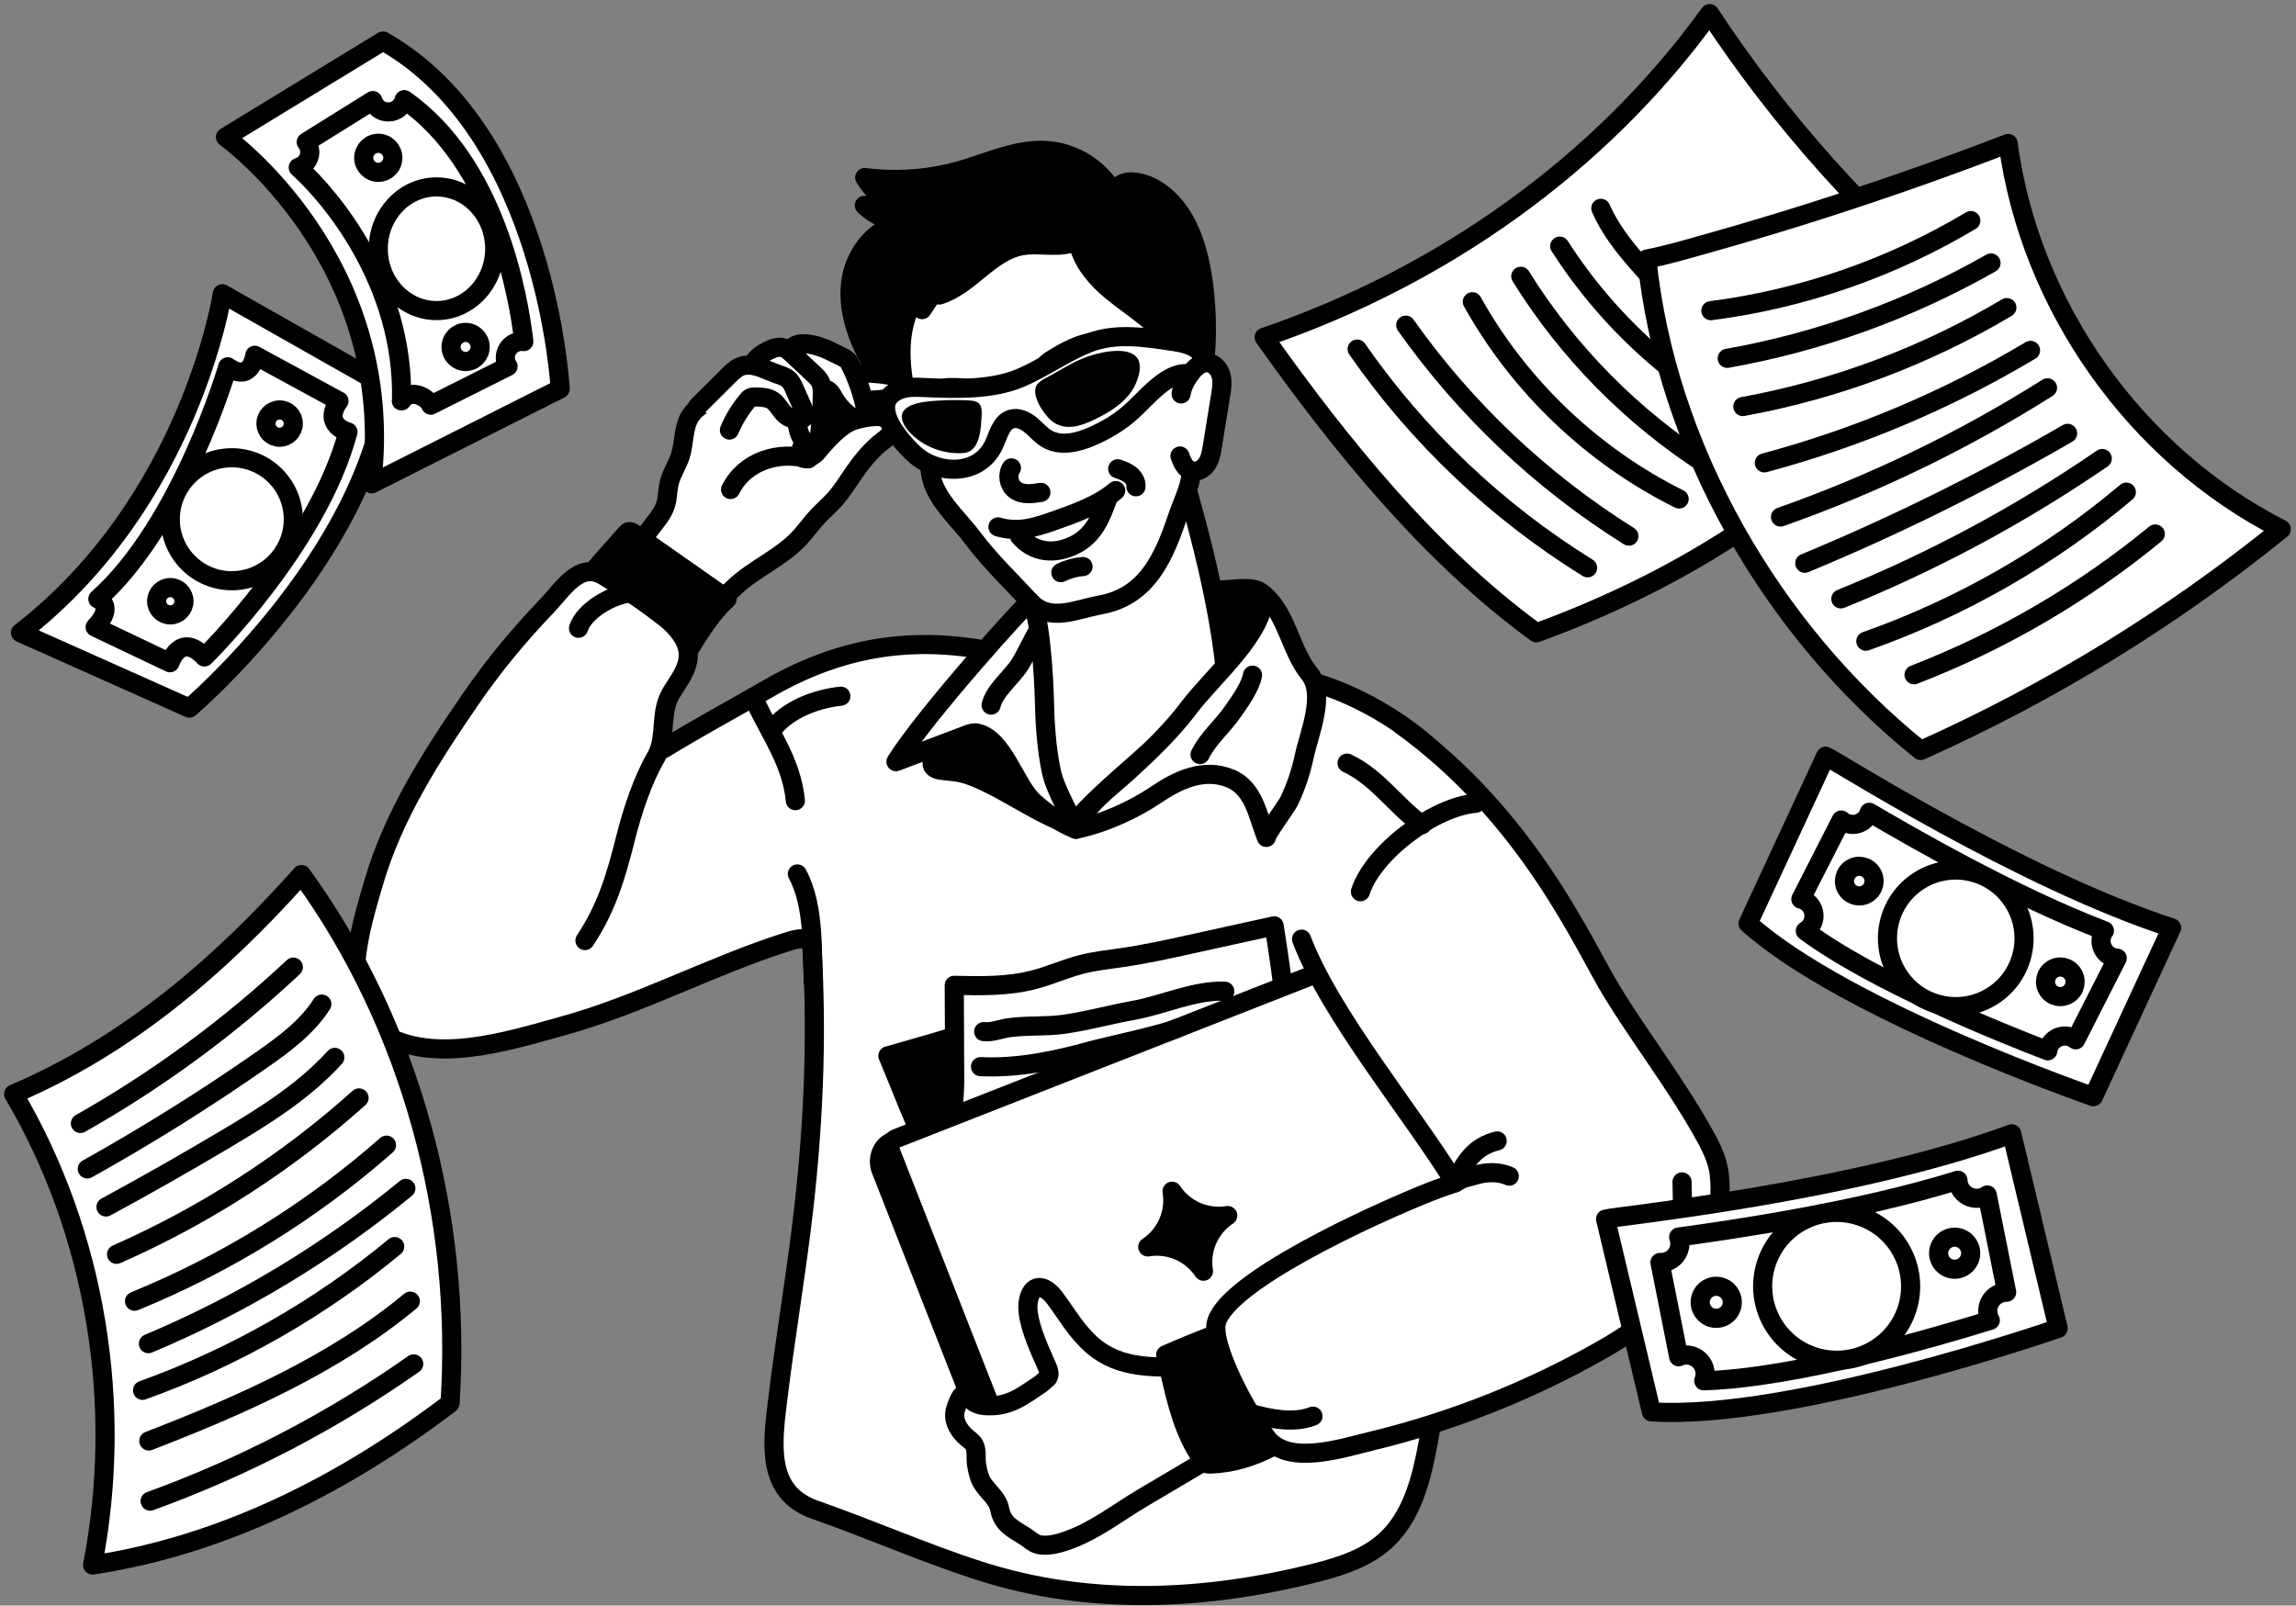 <svg width="336" height="235" viewBox="0 0 336 235" fill="none" xmlns="http://www.w3.org/2000/svg">
<rect x="0" y="0" width="336" height="235" fill="#808080" stroke="none"/>
<path d="M185.724 88.404C185.333 87.325 184.659 86.477 183.465 86.252C182.033 85.983 180.364 86.291 178.92 86.336C177.636 86.381 176.345 86.143 175.074 86.246C175.183 87.241 175.71 88.249 175.96 89.225C176.461 91.171 176.904 93.13 177.193 95.121C177.372 96.347 177.77 97.895 177.745 99.147C178.355 99.198 178.926 98.621 179.375 98.261C181.327 96.707 182.797 94.395 183.978 92.237C184.389 91.486 185.654 89.54 185.712 88.404H185.724Z" fill="black" stroke="black" stroke-width="2.8" stroke-linecap="round" stroke-linejoin="round"/>
<path d="M172.624 67.764C172.495 67.328 172.194 66.788 171.757 66.904C171.475 66.981 171.34 67.289 171.25 67.565C170.589 69.582 170.557 72.125 169.716 74.019C169.035 75.554 167.398 76.992 166.281 78.232C164.233 80.511 162.166 82.804 159.72 84.647C158.269 85.745 156.607 86.67 154.835 87.119C152.543 87.697 149.783 86.169 150.566 89.611C151.169 92.263 152.485 96.482 152.325 99.873C152.241 99.853 152.151 99.821 152.068 99.802C151.041 99.552 149.982 99.288 148.903 99.012C148.8 99.565 148.698 100.123 148.601 100.682C148.909 101.016 149.243 102.519 149.564 104.336C147.202 105.363 144.409 105.986 143.254 108.24C142.04 110.603 143.337 113.423 144.621 115.754C147.266 120.564 149.904 125.367 152.549 130.177C152.935 130.883 153.403 131.654 154.186 131.853C154.822 132.013 155.477 131.75 156.08 131.48C161.088 129.284 166.095 127.082 171.096 124.885C173.818 123.691 176.713 122.342 178.209 119.78C179.165 118.149 179.429 116.21 179.57 114.322C179.698 112.665 179.743 111.008 179.794 109.351C180.218 95.346 176.527 81.179 172.624 67.758V67.764Z" fill="white" stroke="black" stroke-width="2.8" stroke-linecap="round" stroke-linejoin="round"/>
<path d="M174.19 68.169C174.19 68.169 174.138 68.131 174.119 68.111C174.915 69.743 173.028 73.551 172.476 75.201C170.447 81.25 168.046 87.261 161.062 88.532C157.428 89.194 153.595 91.172 150.739 88.064C147.953 85.033 144.852 82.091 142.4 78.81C140.583 76.376 138.034 74.129 136.776 71.303C135.633 68.728 136.256 66.172 135.081 63.552C133.746 60.566 131.679 57.914 130.388 54.844C129.676 53.136 129.002 51.383 128.758 49.546C128.154 44.929 131.782 38.238 134.773 34.828C139.119 29.877 145.789 27.134 152.369 27.359C158.949 27.584 165.337 30.705 169.747 35.598C175.018 41.449 175.474 49.309 174.325 56.617C174.787 55.891 175.718 55.615 176.456 56.186C177.156 56.726 177.387 57.67 177.515 58.543C177.862 60.893 177.791 63.308 177.303 65.633C177.13 66.448 176.886 67.302 176.283 67.88C175.692 68.452 174.864 68.715 174.183 68.182L174.19 68.169Z" fill="white" stroke="black" stroke-width="2.8" stroke-linecap="round" stroke-linejoin="round"/>
<path d="M162.68 27.751C160.677 24.508 157.069 22.318 153.275 22.035C148.916 21.708 144.769 23.731 140.564 24.932C136.026 26.229 131.224 26.588 126.544 25.978C127.68 27.886 129.439 29.42 131.487 30.274C129.837 30.03 128.155 29.96 126.493 30.062C128.11 31.642 130.351 32.573 132.61 32.593C128.495 32.914 125.26 36.741 124.573 40.812C123.886 44.884 125.266 49.051 127.263 52.66C129.259 56.27 131.866 59.519 133.939 63.089C132.424 57.669 130.909 51.883 132.578 46.508C133.406 43.856 134.96 41.5 136.096 38.963C136.096 41.127 135.698 43.291 134.934 45.321C136.058 43.638 137.181 41.949 138.305 40.267L137.457 43.182C141.977 41.776 144.872 36.792 149.539 35.971C152.319 35.482 155.439 36.555 157.865 35.11C159.766 33.973 160.562 31.642 160.966 29.465C161.197 30.018 162.34 29.895 162.687 29.407C163.033 28.919 163.001 28.264 162.687 27.757L162.68 27.751Z" fill="black" stroke="black" stroke-width="2.8" stroke-linecap="round" stroke-linejoin="round"/>
<path d="M162.681 42.591C163.496 43.279 164.357 43.927 165.204 44.55C168.606 47.042 172.054 49.874 174.069 53.643C174.204 52.577 174.268 51.498 174.358 50.432L175.976 55.576C176.689 50.952 176.734 46.188 176.117 41.545C175.681 38.257 174.891 34.975 173.312 32.208C171.733 29.44 169.28 27.224 166.462 26.71C165.666 26.569 164.825 26.563 164.1 26.974C163.374 27.385 162.809 28.277 162.899 29.209C162.103 28.913 161.243 28.611 160.441 28.887C159.734 29.125 159.612 29.658 159.317 30.236C159.035 30.782 158.874 31.122 158.521 31.674C157.693 32.972 157.475 34.416 157.873 35.926C158.592 38.636 160.492 40.768 162.675 42.611L162.681 42.591Z" fill="black" stroke="black" stroke-width="2.8" stroke-linecap="round" stroke-linejoin="round"/>
<path d="M117.048 78.681C117.928 77.737 118.666 76.671 119.539 75.721C120.386 74.796 121.349 73.987 122.184 73.056C123.282 71.823 124.136 70.397 125.079 69.042C126.094 67.585 127.23 66.21 128.565 65.035C129.278 64.412 130.876 63.52 130.703 62.402C130.542 61.4 129.226 60.951 128.36 60.957C127.005 60.977 124.867 61.349 123.725 62.113C122.017 63.256 120.804 64.688 119.488 66.23C118.769 67.077 116.721 67.854 117.215 65.851C117.369 65.215 117.819 64.701 118.255 64.213C119.346 62.987 120.444 61.76 121.536 60.533C122.023 59.988 122.518 59.435 123.166 59.095C124.103 58.6 125.214 58.626 126.273 58.6C127.371 58.568 133.418 58.652 132.378 56.128C131.852 54.863 128.661 54.715 127.512 54.626C126.26 54.523 125.246 54.741 124.148 55.338C123.339 55.775 115.424 60.193 115.906 60.816C115.591 60.405 116.021 59.859 116.143 59.358C116.291 58.748 115.931 58.093 115.411 57.734C114.891 57.374 114.249 57.252 113.627 57.169C110.417 56.745 107.091 57.22 104.125 58.536C102.944 59.063 101.776 59.75 101.063 60.829C99.946 62.524 100.184 64.759 99.567 66.698C99.144 68.028 98.316 69.209 97.963 70.564C97.744 71.412 97.719 72.298 97.577 73.159C97.301 74.892 96.21 75.99 95.183 77.371C93.931 79.054 92.596 80.672 91.19 82.232C89.996 83.555 88.667 85.026 88.68 86.811C88.693 88.423 89.797 89.791 90.85 91.017C92.365 92.777 93.88 94.543 95.401 96.302C95.555 96.482 95.741 96.675 95.979 96.681C96.204 96.681 96.39 96.521 96.55 96.367C100.171 92.918 103.792 89.47 107.412 86.021C110.391 83.183 114.294 81.674 117.061 78.675L117.048 78.681Z" fill="white" stroke="black" stroke-width="2.8" stroke-linecap="round" stroke-linejoin="round"/>
<path d="M121.28 51.28C121.935 51.601 122.59 51.922 123.245 52.243C123.502 52.371 123.758 52.493 123.964 52.692C124.208 52.924 124.368 53.232 124.516 53.534C125.479 55.511 126.198 57.599 126.654 59.75C126.705 59.994 126.756 60.251 126.699 60.501C126.577 61.021 125.986 61.33 125.453 61.285C124.92 61.24 124.445 60.938 124.028 60.604C123.226 59.955 122.545 59.159 122.032 58.26C121.781 57.823 121.55 57.335 121.107 57.091C120.606 56.822 119.997 56.944 119.438 56.86C117.846 56.616 115.586 53.81 115.548 52.211C115.477 49.135 119.785 50.548 121.28 51.28Z" fill="white" stroke="black" stroke-width="2.8" stroke-linecap="round" stroke-linejoin="round"/>
<path d="M91.647 78.109C91.749 77.987 91.865 77.859 92.019 77.814C92.257 77.75 92.494 77.897 92.693 78.039C97.264 81.243 101.841 84.454 106.412 87.659C102.4 91.287 99.485 98.029 96.339 102.428C95.242 103.963 93.489 102.859 92.289 104.316C92.038 104.618 91.711 104.946 91.326 104.901C91.062 104.869 90.857 104.67 90.664 104.483C88.495 102.319 86.35 100.059 84.957 97.323C80.663 88.879 86.434 84.114 91.64 78.109H91.647Z" fill="black" stroke="black" stroke-width="2.8" stroke-linecap="round" stroke-linejoin="round"/>
<path d="M112.877 51.113C113.371 50.907 113.917 50.753 114.444 50.862C115.047 50.984 115.528 51.421 115.984 51.845C116.999 52.795 118.019 53.752 119.034 54.703C119.444 55.088 119.875 55.492 120.099 56.013C120.33 56.539 120.343 57.13 120.337 57.702C120.324 59.846 120.17 61.991 119.875 64.117C119.83 64.431 119.772 64.765 119.56 64.996C119.091 65.497 118.225 65.196 117.756 64.695C116.042 62.884 117.024 59.769 115.805 57.592C115.599 57.226 113.564 56.725 113.102 56.488C112.28 56.064 111.202 55.557 110.605 54.837C109.192 53.142 111.407 51.723 112.877 51.113Z" fill="white" stroke="black" stroke-width="2.8" stroke-linecap="round" stroke-linejoin="round"/>
<path d="M102.09 59.48L106.667 54.928C107.161 54.44 107.669 53.939 108.31 53.669C110.044 52.937 111.918 54.112 113.69 54.735C114.268 54.94 114.884 55.094 115.346 55.493C115.777 55.865 116.02 56.404 116.252 56.925C116.727 57.997 117.202 59.069 117.677 60.136C117.812 60.431 117.934 60.803 117.741 61.06C117.625 61.214 117.426 61.285 117.24 61.324C116.425 61.49 115.545 61.259 114.916 60.714C114.223 60.11 113.851 59.179 113.1 58.652C112.368 58.145 111.411 58.119 110.519 58.106C110.275 58.106 110.018 58.106 109.806 58.222C109.646 58.305 109.524 58.447 109.408 58.588C108.31 59.898 107.412 61.368 106.744 62.942" fill="white"/>
<path d="M102.09 59.48L106.667 54.928C107.161 54.44 107.669 53.939 108.31 53.669C110.044 52.937 111.918 54.112 113.69 54.735C114.268 54.94 114.884 55.094 115.346 55.493C115.777 55.865 116.02 56.404 116.252 56.925C116.727 57.997 117.202 59.069 117.677 60.136C117.812 60.431 117.934 60.803 117.741 61.06C117.625 61.214 117.426 61.285 117.24 61.324C116.425 61.49 115.545 61.259 114.916 60.714C114.223 60.11 113.851 59.179 113.1 58.652C112.368 58.145 111.411 58.119 110.519 58.106C110.275 58.106 110.018 58.106 109.806 58.222C109.646 58.305 109.524 58.447 109.408 58.588C108.31 59.898 107.412 61.368 106.744 62.942" stroke="black" stroke-width="2.8" stroke-linecap="round" stroke-linejoin="round"/>
<path d="M153.525 51.248C152.832 51.671 152.106 52.134 151.721 52.846C151.336 53.559 151.426 54.612 152.139 55.004C152.498 55.203 152.941 55.203 153.339 55.113C154.912 54.754 155.926 53.29 157.268 52.5C159.823 50.997 162.776 50.959 165.453 49.944C165.633 49.873 165.832 49.783 165.883 49.597C165.986 49.27 165.562 49.032 165.228 48.955C160.58 47.838 157.403 48.859 153.525 51.248Z" fill="black"/>
<path d="M187.024 100.11C185.631 99.16 184.084 98.472 182.544 97.798C181.85 97.496 181.086 97.182 180.361 97.4C178.955 97.811 178.788 99.673 178.339 101.067C178.185 101.548 177.96 102.004 177.703 102.435C178.563 102.293 179.417 102.139 180.245 101.959C182.428 101.491 184.733 100.579 187.031 100.116L187.024 100.11Z" fill="white" stroke="black" stroke-width="2.8" stroke-linecap="round" stroke-linejoin="round"/>
<path d="M85.605 137.665C88.815 132.842 90.163 128.18 91.576 122.561C92.5 118.862 94.06 114.11 95.986 110.829C97.482 108.279 96.66 105.139 97.764 102.358C98.83 99.674 102.887 96.681 99.209 92.257C98.669 91.608 98.079 91.011 97.418 90.491C94.522 88.231 91.486 86.15 88.334 84.262C84.764 82.13 82.331 86.298 80.033 88.693C75.937 92.957 72.246 97.414 68.901 102.281C63.111 110.7 57.526 119.369 54.643 129.317C52.923 135.237 49.11 147.092 55.831 151.227C63.451 155.915 74.448 152.345 82.325 150.174C93.649 147.06 103.94 141.441 115.072 137.89C116.266 137.511 117.575 137.132 118.744 137.601C119.707 151.671 119 166.139 117.229 180.138C116.176 188.454 114.802 196.725 113.788 205.041C113.017 211.38 112.08 218.482 119.302 220.999C127.288 223.78 135.274 227.325 143.401 229.932C159.508 235.101 176.354 234.273 192.563 230.195C196.28 229.258 200.074 228.025 202.886 225.385C206.706 221.808 208.054 216.318 209.004 211.129C212.008 194.683 212.824 177.948 213.915 161.284C214.461 152.948 215.07 144.613 216.066 136.316C216.695 131.076 218.986 120.782 216.04 116.049C215.488 115.163 210.525 110.578 209.768 109.872C203.9 104.349 194.592 99.424 186.266 98.647C187.415 98.409 185.129 98.544 186.266 98.647C183.974 99.115 181.688 100.034 179.518 100.515C178.697 100.695 177.849 100.849 176.989 100.997C176.469 101.883 175.776 102.679 175.076 103.437C169.388 109.583 162.423 114.418 156.883 120.699C154.321 117.578 151.715 113.5 150.874 109.467C150.636 108.33 149.584 98.826 148.755 97.902C148.858 97.337 148.954 96.771 149.057 96.213C135.788 92.796 124.342 93.882 112.273 100.868C105.988 104.503 103.298 105.845 97.084 109.615M149.237 99.302C149.237 99.302 149.186 99.282 149.166 99.289C149.192 99.289 149.218 99.289 149.237 99.302Z" fill="white"/>
<path d="M85.605 137.665C88.815 132.842 90.163 128.18 91.576 122.561C92.5 118.862 94.06 114.11 95.986 110.829C97.482 108.279 96.66 105.139 97.764 102.358C98.83 99.674 102.887 96.681 99.209 92.257C98.669 91.608 98.079 91.011 97.418 90.491C94.522 88.231 91.486 86.15 88.334 84.262C84.764 82.13 82.331 86.298 80.033 88.693C75.937 92.957 72.246 97.414 68.901 102.281C63.111 110.7 57.526 119.369 54.643 129.317C52.923 135.237 49.11 147.092 55.831 151.227C63.451 155.915 74.448 152.345 82.325 150.174C93.649 147.06 103.94 141.441 115.072 137.89C116.266 137.511 117.575 137.132 118.744 137.601C119.707 151.671 119 166.139 117.229 180.138C116.176 188.454 114.802 196.725 113.788 205.041C113.017 211.38 112.08 218.482 119.302 220.999C127.288 223.78 135.274 227.325 143.401 229.932C159.508 235.101 176.354 234.273 192.563 230.195C196.28 229.258 200.074 228.025 202.886 225.385C206.706 221.808 208.054 216.318 209.004 211.129C212.008 194.683 212.824 177.948 213.915 161.284C214.461 152.948 215.07 144.613 216.066 136.316C216.695 131.076 218.986 120.782 216.04 116.049C215.488 115.163 210.525 110.578 209.768 109.872C203.9 104.349 194.592 99.424 186.266 98.647M186.266 98.647C185.129 98.544 187.415 98.409 186.266 98.647ZM186.266 98.647C183.974 99.115 181.688 100.034 179.518 100.515C178.697 100.695 177.849 100.849 176.989 100.997C176.469 101.883 175.776 102.679 175.076 103.437C169.388 109.583 162.423 114.418 156.883 120.699C154.321 117.578 151.715 113.5 150.874 109.467C150.636 108.33 149.584 98.826 148.755 97.902C148.858 97.337 148.954 96.771 149.057 96.213C135.788 92.796 124.342 93.882 112.273 100.868C105.988 104.503 103.298 105.845 97.084 109.615M149.237 99.302C149.237 99.302 149.186 99.282 149.166 99.289C149.192 99.289 149.218 99.289 149.237 99.302Z" stroke="black" stroke-width="2.8" stroke-linecap="round" stroke-linejoin="round"/>
<path d="M138.345 55.377C137.305 55.563 136.278 55.794 135.263 56.096C134.339 56.372 133.376 56.764 132.83 57.567C132.708 57.747 132.612 57.971 132.695 58.17C132.824 58.466 133.235 58.466 133.549 58.421C135.122 58.203 136.708 58.023 138.287 57.888C139.436 57.791 141.612 58.087 142.601 57.451C145.811 55.383 139.449 55.178 138.338 55.377H138.345Z" fill="black"/>
<path d="M129.696 60.508C129.387 59.172 129.734 57.939 131.345 57.168C132.572 56.584 133.99 56.667 135.345 56.725C139.73 56.924 145.116 57.085 149.25 55.345C152.755 53.868 155.849 51.543 159.406 50.175C163.315 48.672 167.559 49.366 171.616 49.97C172.893 50.162 174.229 50.406 175.25 51.203C176.001 51.793 177.567 54.767 176.142 55.364C175.75 55.531 174.004 54.638 173.336 54.677C172.11 54.754 170.948 55.422 169.985 56.141C168.22 57.457 166.821 59.191 165.145 60.617C163.598 61.933 161.832 62.967 159.977 63.796C157.827 64.759 155.227 65.42 153.198 64.219C152.306 63.693 151.638 62.858 150.836 62.203C150.033 61.548 148.967 61.041 147.979 61.349C146.445 61.831 146.098 63.776 145.385 65.221C143.119 69.806 137.014 69.447 133.759 66.428C132.495 65.26 130.19 62.736 129.683 60.514L129.696 60.508Z" fill="white" stroke="black" stroke-width="2.8" stroke-linecap="round" stroke-linejoin="round"/>
<path d="M142.764 101.774C140.813 104.336 138.104 107.541 136.749 110.462C135.561 113.018 137.577 112.652 140.01 113.005C144.806 113.699 152.31 119.742 156.862 120.718C153.215 116.903 150.68 110.649 149.659 108.292C149.081 106.95 145.409 98.312 142.764 101.78V101.774Z" fill="black" stroke="black" stroke-width="2.8" stroke-linecap="round" stroke-linejoin="round"/>
<path d="M148.011 68.483C147.357 69.466 147.594 70.943 148.525 71.669C149.559 72.478 151.029 72.291 152.325 72.067" stroke="black" stroke-width="2.8" stroke-linecap="round" stroke-linejoin="round"/>
<path d="M146.047 77.121C149.032 77.981 151.452 77.211 154.296 76.209C157.313 75.149 160.825 73.91 163.277 71.804" stroke="black" stroke-width="2.8" stroke-linecap="round" stroke-linejoin="round"/>
<path d="M153.801 54.921C153.525 55.075 153.281 55.204 153.088 55.306C152.632 55.544 152.177 55.801 151.843 56.186C150.565 57.676 153.011 61.137 154.347 61.927C156.452 63.179 158.866 62.075 160.824 61.08C163.026 59.969 165.279 58.389 166.261 56.032C168.438 50.792 163.681 50.875 160.034 51.916C157.55 52.622 156.022 53.701 153.801 54.921Z" fill="black"/>
<path d="M142.709 58.748C143.512 58.998 143.723 59.583 143.653 60.835C143.556 62.575 143.467 66.12 141.021 66.306C138.247 66.518 135.403 65.504 133.433 63.596C132.868 63.051 132.361 62.421 132.097 61.689C131.359 59.634 133.876 58.998 135.436 58.806C137.471 58.549 139.531 58.511 141.579 58.594C142.041 58.613 142.414 58.658 142.703 58.755L142.709 58.748Z" fill="black"/>
<path d="M149.203 78.482C151.373 81.025 154.48 81.179 157.356 79.709C160.052 78.328 161.118 75.753 162.081 73.043" stroke="black" stroke-width="2.8" stroke-linecap="round" stroke-linejoin="round"/>
<path d="M150.74 88.057C150.496 87.858 135.409 104.574 131.121 111.483C134.562 110.18 138.003 108.876 141.444 107.573C141.932 107.386 142.445 107.2 142.959 107.296C146.811 108.016 148.576 114.99 151.304 117.411C153.108 119.01 155.163 120.493 157.448 121.379C156.87 119.665 154.45 115.709 153.866 112.96C153.096 109.339 152.903 105.614 152.82 101.921C152.775 100.046 152.28 89.316 150.746 88.057H150.74Z" fill="white" stroke="black" stroke-width="2.8" stroke-linecap="round" stroke-linejoin="round"/>
<path d="M185.317 122.567C184.059 119.337 183.494 115.381 180.078 113.962C176.201 112.35 172.452 114.116 169.216 116.3C165.846 118.579 161.468 120.551 157.449 121.373C158.919 117.744 162.347 115.439 165.127 112.89C168.266 110.013 171.431 106.988 173.993 103.578C177.453 98.987 184.906 92.86 185.034 87.113C188.264 89.855 188.912 95.294 191.589 98.563C194.093 101.62 191.589 107.271 190.844 110.796C190.363 113.05 189.618 115.24 188.617 117.314C188.296 117.982 185.189 122.233 185.317 122.561V122.567Z" fill="white" stroke="black" stroke-width="2.8" stroke-linecap="round" stroke-linejoin="round"/>
<path d="M129.934 154.547C147.376 149.628 164.619 144.028 181.631 137.773C184.372 144.651 186.889 151.625 189.168 158.676C189.437 159.505 189.681 160.487 189.168 161.193C188.879 161.592 188.41 161.81 187.954 162.009C184.006 163.724 179.923 165.104 175.969 166.806C167.79 170.332 160.023 175.283 151.215 176.593C148.602 176.984 145.944 177.042 143.306 177.094C142.272 177.113 141.207 177.132 140.25 176.747C137.072 175.482 136.976 171.012 135.718 168.309C133.625 163.801 131.853 159.119 129.934 154.534V154.547Z" fill="black" stroke="black" stroke-width="2.8" stroke-linecap="round" stroke-linejoin="round"/>
<path d="M130.537 167.101L195.395 143.9C196.146 143.604 196.993 143.977 197.289 144.728L214.615 188.903C214.911 189.654 214.538 190.502 213.787 190.798L148.255 216.516C147.504 216.812 146.657 216.439 146.362 215.688L129.035 171.513C128.252 169.882 128.874 167.769 130.531 167.095L130.537 167.101Z" fill="black" stroke="black" stroke-width="2.8" stroke-linecap="round" stroke-linejoin="round"/>
<path d="M139.648 144.221C143.596 144.311 147.589 144.395 151.434 143.367C153.726 142.757 155.934 141.762 158.233 141.164C160.203 140.657 162.226 140.452 164.229 140.156C167.637 139.662 171.014 138.917 174.384 138.172C178.41 137.286 182.435 136.4 186.46 135.513C187.789 143.842 188.79 152.242 189.464 160.68C180.265 162.767 171.38 166.749 162.059 167.827C158.412 168.251 154.747 168.225 151.094 168.45C149.219 168.566 147.345 168.733 145.49 169.06C144.373 169.259 141.753 170.557 140.713 169.908C138.614 168.598 139.725 160.776 139.712 158.458L139.648 144.215V144.221Z" fill="white" stroke="black" stroke-width="2.8" stroke-linecap="round" stroke-linejoin="round"/>
<path d="M131.154 166.639L196.685 140.92C197.436 140.625 198.284 140.997 198.579 141.749L218.788 184.826C219.084 185.577 215.835 187.529 215.084 187.824L149.552 213.543C148.801 213.839 147.954 213.466 147.658 212.715L130.332 168.54C130.036 167.789 130.409 166.941 131.16 166.646L131.154 166.639Z" fill="white" stroke="black" stroke-width="2.8" stroke-linecap="round" stroke-linejoin="round"/>
<path d="M179.601 210.031C179.164 207.237 178.343 204.508 177.168 201.946C176.937 201.445 176.686 200.938 176.25 200.597C175.634 200.116 174.793 200.084 174.009 200.084C169.015 200.084 163.956 200.462 159.886 196.943C157.498 194.876 156.169 192.403 154.385 190.021C152.728 187.805 150.892 187.882 150.475 190.535C150.148 192.609 151.335 195.698 152.375 198.099C152.677 198.799 152.966 199.441 153.203 199.981C153.39 200.405 153.582 200.861 153.486 201.31C153.46 201.439 153.402 201.554 153.338 201.663C153.004 201.952 152.683 202.241 152.362 202.53C149.634 204.309 147.862 205.902 144.37 205.754C143.734 205.728 143.137 205.606 142.585 205.272C142.168 205.015 141.545 203.994 141.045 204.065C140.544 204.136 139.979 205.812 139.85 206.242C139.401 207.738 140.094 209.016 141.109 210.082C141.59 210.583 142.258 210.904 142.579 211.514C142.977 212.278 142.791 213.319 142.887 214.147C142.964 214.821 143.131 215.534 143.343 216.183C143.966 218.084 145.943 218.963 146.315 220.967C146.7 223.041 148.254 223.793 149.884 224.801C150.783 225.359 151.29 226.04 152.388 226.143C153.73 226.278 155.104 225.873 156.355 225.424C160.304 224.004 163.571 221.391 167.14 219.278C170.864 217.075 174.581 214.873 178.304 212.67C178.779 212.388 179.286 212.073 179.524 211.572C179.749 211.097 179.684 210.538 179.601 210.018V210.031Z" fill="white" stroke="black" stroke-width="2.8" stroke-linecap="round" stroke-linejoin="round"/>
<path d="M170.6 198.298C170.78 199.095 170.966 199.897 171.146 200.694C172.186 205.234 173.284 209.909 175.999 213.685C176.153 213.897 176.32 214.109 176.558 214.211C176.737 214.288 176.936 214.282 177.129 214.282C183.536 214.121 189.294 210.384 194.109 206.158C192.356 204.136 190.61 202.106 188.858 200.084C187.349 198.343 185.699 195.543 183.709 194.362C181.905 193.289 179.594 194.664 177.848 195.325C175.408 196.256 172.988 197.245 170.594 198.298H170.6Z" fill="black" stroke="black" stroke-width="2.8" stroke-linecap="round" stroke-linejoin="round"/>
<path d="M190.469 137.459C194.629 148.524 206.75 163.062 212.919 173.138C211.25 173.69 209.6 174.288 207.976 174.962C196.896 179.534 177.322 189.102 177.932 194.516C177.932 197.932 182.137 206.396 185.488 210.577C188.666 214.545 196.453 211.951 200.696 210.93C212.425 208.098 223.749 203.616 234.245 197.663C241.512 193.533 248.933 187.902 250.641 179.714C250.667 179.592 250.686 179.47 250.705 179.348C251.63 177.145 251.912 174.628 251.604 171.905C251.328 169.465 250.082 167.256 248.863 165.124C244.915 158.227 240.106 151.979 235.978 145.274C231.793 138.48 223.794 119.639 205.016 106.096" fill="white"/>
<path d="M190.469 137.459C194.629 148.524 206.75 163.062 212.919 173.138C211.25 173.69 209.6 174.288 207.976 174.962C196.896 179.534 177.322 189.102 177.932 194.516C177.932 197.932 182.137 206.396 185.488 210.577C188.666 214.545 196.453 211.951 200.696 210.93C212.425 208.098 223.749 203.616 234.245 197.663C241.512 193.533 248.933 187.902 250.641 179.714C250.667 179.592 250.686 179.47 250.705 179.348C251.63 177.145 251.912 174.628 251.604 171.905C251.328 169.465 250.082 167.256 248.863 165.124C244.915 158.227 240.106 151.979 235.978 145.274C231.793 138.48 223.794 119.639 205.016 106.096" stroke="black" stroke-width="2.8" stroke-linecap="round" stroke-linejoin="round"/>
<path d="M171.525 174.358C173.303 177.042 176.494 178.436 179.672 177.915C176.988 179.694 175.595 182.886 176.115 186.065C174.337 183.38 171.146 181.987 167.969 182.507C170.652 180.728 172.045 177.537 171.525 174.358Z" fill="black" stroke="black" stroke-width="2.8" stroke-linecap="round" stroke-linejoin="round"/>
<path d="M172.847 57.656C173.001 56.545 173.578 55.531 174.253 54.632C174.85 53.835 175.665 53.045 176.66 53.084C177.642 53.122 178.425 54.002 178.682 54.946C178.939 55.89 178.785 56.898 178.624 57.868C178.22 60.36 177.822 62.851 177.417 65.343C177.27 66.242 177.116 67.167 176.602 67.918C176.089 68.669 175.119 69.189 174.265 68.888C173.399 68.579 172.988 67.61 172.68 66.743" fill="white"/>
<path d="M172.847 57.656C173.001 56.545 173.578 55.531 174.253 54.632C174.85 53.835 175.665 53.045 176.66 53.084C177.642 53.122 178.425 54.002 178.682 54.946C178.939 55.89 178.785 56.898 178.624 57.868C178.22 60.36 177.822 62.851 177.417 65.343C177.27 66.242 177.116 67.167 176.602 67.918C176.089 68.669 175.119 69.189 174.265 68.888C173.399 68.579 172.988 67.61 172.68 66.743" stroke="black" stroke-width="2.8" stroke-linecap="round" stroke-linejoin="round"/>
<path d="M163.566 68.612C164.208 68.837 164.863 69.068 165.39 69.492C165.916 69.915 166.314 70.57 166.237 71.245" stroke="black" stroke-width="2.8" stroke-linecap="round" stroke-linejoin="round"/>
<path d="M155.246 83.818C156.254 83.317 157.365 83.009 158.488 82.926" stroke="black" stroke-width="2.8" stroke-linecap="round" stroke-linejoin="round"/>
<path d="M220.868 172.149C219.295 171.449 217.466 171.532 215.816 172.027C214.166 172.521 214.397 172.264 212.914 173.131C214.339 170.036 215.79 167.808 219.096 166.992" stroke="black" stroke-width="2.8" stroke-linecap="round" stroke-linejoin="round"/>
<path d="M118.27 67.16C114.053 65.992 109.058 67.391 106.914 71.649" stroke="black" stroke-width="2.8" stroke-linecap="round" stroke-linejoin="round"/>
<path d="M119.044 143.803C118.761 139.867 119.326 132.771 116.688 127.916" stroke="black" stroke-width="2.8" stroke-linecap="round" stroke-linejoin="round"/>
<path d="M151.947 92.244C151.009 93.856 150.271 95.59 149.289 97.182C148.095 99.122 145.565 101.016 145.039 103.206" stroke="black" stroke-width="2.8" stroke-linecap="round" stroke-linejoin="round"/>
<path d="M175.621 110.443C176.815 108.035 178.908 106.34 180.429 104.137C181.424 102.698 182.978 100.566 183.293 98.82" stroke="black" stroke-width="2.8" stroke-linecap="round" stroke-linejoin="round"/>
<path d="M143.953 150.99C145.154 151.144 146.38 150.611 147.548 150.438C150.257 150.046 153.011 150.303 155.727 149.917C159.136 149.429 162.512 148.485 165.883 147.882C170.145 147.124 174.812 144.902 179.236 145.082" stroke="black" stroke-width="2.8" stroke-linecap="round" stroke-linejoin="round"/>
<path d="M143.492 156.121C148.891 156.397 154.489 155.222 159.657 153.79C161.711 153.218 170.371 151.369 172.207 150.527" stroke="black" stroke-width="2.8" stroke-linecap="round" stroke-linejoin="round"/>
<path d="M110.516 102.679C112.673 107.367 115.85 111.554 116.396 117.186" stroke="black" stroke-width="2.8" stroke-linecap="round" stroke-linejoin="round"/>
<path d="M199.086 130.517C200.954 124.725 209.922 118.053 215.938 117.578" stroke="black" stroke-width="2.8" stroke-linecap="round" stroke-linejoin="round"/>
<path d="M197.129 111.695C201.616 113.782 204.293 118.046 208.1 120.711" stroke="black" stroke-width="2.8" stroke-linecap="round" stroke-linejoin="round"/>
<path d="M112.863 106.994C115.065 103.899 119.386 102.287 123.051 101.895" stroke="black" stroke-width="2.8" stroke-linecap="round" stroke-linejoin="round"/>
<path d="M246.15 172.99C246.22 176.085 246.471 179.148 244.59 181.82" stroke="black" stroke-width="2.8" stroke-linecap="round" stroke-linejoin="round"/>
<path d="M92.447 86.766C89.546 86.965 85.463 89.412 84.66 91.961" stroke="black" stroke-width="2.8" stroke-linecap="round" stroke-linejoin="round"/>
<path d="M180.719 206.236C184.192 207.238 188.653 208.657 192.139 207.276" stroke="black" stroke-width="2.8" stroke-linecap="round" stroke-linejoin="round"/>
<path d="M250.193 2C234.132 24.224 210.832 40.538 185 49.367C196.108 65.021 209.088 81.144 224.839 92.622C250.416 83.299 273.485 67.463 287.611 43.839C273.174 31.82 260.521 17.678 250.193 2Z" fill="white" stroke="black" stroke-width="2.8" stroke-linecap="round" stroke-linejoin="round"/>
<path d="M198.609 51.093C207.504 63.915 219.058 74.884 232.333 83.108L198.609 51.093Z" fill="white"/>
<path d="M198.609 51.093C207.504 63.915 219.058 74.884 232.333 83.108" stroke="black" stroke-width="2.8" stroke-linecap="round" stroke-linejoin="round"/>
<path d="M205.719 47.593C214.414 59.906 225.586 70.469 238.375 78.471L205.719 47.593Z" fill="white"/>
<path d="M205.719 47.593C214.414 59.906 225.586 70.469 238.375 78.471" stroke="black" stroke-width="2.8" stroke-linecap="round" stroke-linejoin="round"/>
<path d="M215.465 44.165C222.345 56.526 233.047 66.731 245.724 73.031L215.465 44.165Z" fill="white"/>
<path d="M215.465 44.165C222.345 56.526 233.047 66.731 245.724 73.031" stroke="black" stroke-width="2.8" stroke-linecap="round" stroke-linejoin="round"/>
<path d="M222.555 40.442C229.475 51.586 238.927 61.147 249.987 68.202L222.555 40.442Z" fill="white"/>
<path d="M222.555 40.442C229.475 51.586 238.927 61.147 249.987 68.202" stroke="black" stroke-width="2.8" stroke-linecap="round" stroke-linejoin="round"/>
<path d="M228.254 36.027C235.596 47.497 246.163 56.875 258.434 62.801L228.254 36.027Z" fill="white"/>
<path d="M228.254 36.027C235.596 47.497 246.163 56.875 258.434 62.801" stroke="black" stroke-width="2.8" stroke-linecap="round" stroke-linejoin="round"/>
<path d="M234.266 30.491C235.532 33.395 237.491 35.932 239.569 38.318C246.744 46.59 255.471 53.503 265.17 58.593" fill="white"/>
<path d="M234.266 30.491C235.532 33.395 237.491 35.932 239.569 38.318C246.744 46.59 255.471 53.503 265.17 58.593" stroke="black" stroke-width="2.8" stroke-linecap="round" stroke-linejoin="round"/>
<path d="M293.875 21C284.009 24.801 274.021 28.285 263.932 31.452C258.941 33.017 253.929 34.503 248.896 35.909C246.494 36.58 243.668 37.41 241 37.915C243.79 65.267 259.193 92.287 281.068 109.843C299.959 101.404 317.756 90.491 333.843 77.457C312.493 66.601 297.061 44.796 293.868 21.007L293.875 21Z" fill="white" stroke="black" stroke-width="2.8" stroke-linecap="round" stroke-linejoin="round"/>
<path d="M250.371 45.474C263.775 43.75 276.812 39.227 288.411 32.288L250.371 45.474Z" fill="white"/>
<path d="M250.371 45.474C263.775 43.75 276.812 39.227 288.411 32.288" stroke="black" stroke-width="2.8" stroke-linecap="round" stroke-linejoin="round"/>
<path d="M252.766 52.449C266.299 50.047 279.415 45.3 291.367 38.491L252.766 52.449Z" fill="white"/>
<path d="M252.766 52.449C266.299 50.047 279.415 45.3 291.367 38.491" stroke="black" stroke-width="2.8" stroke-linecap="round" stroke-linejoin="round"/>
<path d="M255.051 59.503C268.649 57.029 281.801 52.096 293.688 45.02L255.051 59.503Z" fill="white"/>
<path d="M255.051 59.503C268.649 57.029 281.801 52.096 293.688 45.02" stroke="black" stroke-width="2.8" stroke-linecap="round" stroke-linejoin="round"/>
<path d="M258.195 67.747C271.851 64.097 285.003 58.543 297.149 51.287L258.195 67.747Z" fill="white"/>
<path d="M258.195 67.747C271.851 64.097 285.003 58.544 297.149 51.287" stroke="black" stroke-width="2.8" stroke-linecap="round" stroke-linejoin="round"/>
<path d="M260.566 75.675C274.236 70.857 287.374 64.502 299.635 56.763L260.566 75.675Z" fill="white"/>
<path d="M260.566 75.675C274.236 70.857 287.374 64.502 299.635 56.763" stroke="black" stroke-width="2.8" stroke-linecap="round" stroke-linejoin="round"/>
<path d="M264.113 82.44C277.33 76.959 290.188 70.597 302.578 63.427L264.113 82.44Z" fill="white"/>
<path d="M264.113 82.44C277.33 76.959 290.188 70.597 302.578 63.427" stroke="black" stroke-width="2.8" stroke-linecap="round" stroke-linejoin="round"/>
<path d="M269.391 87.656C282.831 82.217 295.681 75.322 307.647 67.113L269.391 87.656Z" fill="white"/>
<path d="M269.391 87.656C282.831 82.217 295.681 75.322 307.647 67.113" stroke="black" stroke-width="2.8" stroke-linecap="round" stroke-linejoin="round"/>
<path d="M273.051 93.852C286.929 88.961 299.909 81.532 311.17 72.032L273.051 93.852Z" fill="white"/>
<path d="M273.051 93.852C286.929 88.961 299.909 81.532 311.17 72.032" stroke="black" stroke-width="2.8" stroke-linecap="round" stroke-linejoin="round"/>
<path d="M280.105 98.764C292.862 93.83 304.828 86.848 315.406 78.156L280.105 98.764Z" fill="white"/>
<path d="M280.105 98.764C292.862 93.83 304.828 86.848 315.406 78.156" stroke="black" stroke-width="2.8" stroke-linecap="round" stroke-linejoin="round"/>
<path d="M44.117 128.007C32.22 141.372 18.552 153.094 2 160.126C14.109 180.664 18.099 205.716 13.55 229.067C32.752 226.149 50.345 217.206 65.856 205.408C67.655 178.131 60.102 149.987 44.11 128L44.117 128.007Z" fill="white" stroke="black" stroke-width="2.8" stroke-linecap="round" stroke-linejoin="round"/>
<path d="M11.766 164.437C23.025 158.069 33.511 150.371 42.928 141.554" stroke="black" stroke-width="2.8" stroke-linecap="round" stroke-linejoin="round"/>
<path d="M12.777 171.092C21.542 166.2 30.059 160.875 38.279 155.137C41.595 152.821 44.939 150.358 47.1 146.964" stroke="black" stroke-width="2.8" stroke-linecap="round" stroke-linejoin="round"/>
<path d="M15.512 176.662C21.407 173.464 27.231 170.154 32.992 166.732C38.745 163.31 44.513 159.706 48.998 154.766" stroke="black" stroke-width="2.8" stroke-linecap="round" stroke-linejoin="round"/>
<path d="M17.059 183.589C30.018 177.879 42.042 170.118 52.543 160.7" stroke="black" stroke-width="2.8" stroke-linecap="round" stroke-linejoin="round"/>
<path d="M19.691 190.454C33.161 184.954 45.681 177.194 56.558 167.614" stroke="black" stroke-width="2.8" stroke-linecap="round" stroke-linejoin="round"/>
<path d="M21.719 196.668C35.309 190.958 48.042 183.275 59.393 173.94" stroke="black" stroke-width="2.8" stroke-linecap="round" stroke-linejoin="round"/>
<path d="M20.863 203.498C34.276 198.677 46.825 191.518 57.758 182.456" stroke="black" stroke-width="2.8" stroke-linecap="round" stroke-linejoin="round"/>
<path d="M21.777 210.909C35.127 205.751 49 199.635 60.047 190.441" stroke="black" stroke-width="2.8" stroke-linecap="round" stroke-linejoin="round"/>
<path d="M21.969 219.718C35.658 214.757 48.667 207.976 60.543 199.628" stroke="black" stroke-width="2.8" stroke-linecap="round" stroke-linejoin="round"/>
<path d="M32.537 43C32.537 43 27.921 73.33 3 92.607L27.712 103.646C27.712 103.646 53.441 81.763 56.649 56.66L32.537 43Z" fill="white" stroke="black" stroke-width="2.8" stroke-linecap="round" stroke-linejoin="round"/>
<path d="M49.604 58.701L37.292 52C37.292 52 36.776 56.13 33.326 53.688C33.326 53.688 26.621 76.701 14.322 87.662C14.322 87.662 16.932 88.636 13.922 91.792L24.877 97C24.877 97 26.376 92.403 29.916 96.156C29.916 96.156 46.478 79.948 50.922 63.221C50.922 63.221 47.085 62.26 49.604 58.688V58.701Z" fill="white" stroke="black" stroke-width="2.8" stroke-linecap="round" stroke-linejoin="round"/>
<path d="M24.922 90C26.026 90 26.922 89.105 26.922 88C26.922 86.895 26.026 86 24.922 86C23.817 86 22.922 86.895 22.922 88C22.922 89.105 23.817 90 24.922 90Z" fill="white" stroke="black" stroke-width="2.8" stroke-linecap="round" stroke-linejoin="round"/>
<path d="M40.922 64C42.026 64 42.922 63.105 42.922 62C42.922 60.895 42.026 60 40.922 60C39.817 60 38.922 60.895 38.922 62C38.922 63.105 39.817 64 40.922 64Z" fill="white" stroke="black" stroke-width="2.8" stroke-linecap="round" stroke-linejoin="round"/>
<path d="M33.922 85C38.892 85 42.922 80.971 42.922 76C42.922 71.029 38.892 67 33.922 67C28.951 67 24.922 71.029 24.922 76C24.922 80.971 28.951 85 33.922 85Z" fill="white" stroke="black" stroke-width="2.8" stroke-linecap="round" stroke-linejoin="round"/>
<path d="M234.965 178.43C235.858 178.074 270.865 174.639 294.404 165.951L301.193 194.429C301.193 194.429 262.283 207.96 241.667 206.648L234.965 178.43Z" fill="white" stroke="black" stroke-width="2.8" stroke-linecap="round" stroke-linejoin="round"/>
<path d="M291.075 192.868C290.526 191.447 291.247 189.845 292.677 189.314C292.996 189.187 293.326 189.143 293.656 189.139L290.816 174.903C290.643 175.027 290.453 175.119 290.252 175.208C288.83 175.755 287.227 175.034 286.695 173.605C286.583 173.317 286.539 173.027 286.529 172.748C271.665 177.385 253.14 180.029 245.657 181.064C246.194 182.481 245.477 184.071 244.059 184.607C243.681 184.752 243.296 184.803 242.923 184.78L245.66 198.587C245.66 198.587 245.743 198.537 245.791 198.514C247.213 197.966 248.816 198.688 249.348 200.117C249.605 200.782 249.572 201.492 249.334 202.105C262.893 201.689 283.572 195.641 291.26 193.247C291.194 193.132 291.121 193.002 291.071 192.88L291.075 192.868Z" fill="white" stroke="black" stroke-width="2.8" stroke-linecap="round" stroke-linejoin="round"/>
<path d="M285.285 185.646C286.511 186.067 287.845 185.416 288.266 184.192C288.687 182.967 288.034 181.633 286.809 181.212C285.583 180.791 284.249 181.442 283.828 182.667C283.407 183.891 284.06 185.225 285.285 185.646Z" fill="white" stroke="black" stroke-width="2.8" stroke-linecap="round" stroke-linejoin="round"/>
<path d="M250.394 192.83C251.62 193.251 252.954 192.6 253.375 191.376C253.796 190.151 253.144 188.817 251.918 188.396C250.693 187.975 249.358 188.626 248.937 189.85C248.517 191.075 249.169 192.409 250.394 192.83Z" fill="white" stroke="black" stroke-width="2.8" stroke-linecap="round" stroke-linejoin="round"/>
<path d="M265.262 198.503C270.916 200.446 277.073 197.441 279.015 191.792C280.956 186.143 277.946 179.988 272.292 178.045C266.638 176.102 260.481 179.107 258.54 184.756C256.598 190.405 259.608 196.56 265.262 198.503Z" fill="white" stroke="black" stroke-width="2.8" stroke-linecap="round" stroke-linejoin="round"/>
<path d="M33 20.068C33 20.068 58.331 38.163 54.382 70.819L81.977 56.915C81.977 56.915 80.025 19.575 56.051 6L33 20.068Z" fill="white" stroke="black" stroke-width="2.8" stroke-linecap="round" stroke-linejoin="round"/>
<path d="M58.759 58.635C58.649 58.784 58.923 58.594 58.759 58.635C60.227 56.668 62.739 58.337 63.041 59.3L74.349 53.63C74.102 53.264 73.951 52.816 73.951 52.342C73.951 51.04 75.022 49.968 76.353 49.968C76.449 49.968 76.545 49.982 76.655 49.995C75.886 43.281 72.524 23.899 59.157 14.581C58.896 15.612 57.963 16.385 56.837 16.385C55.712 16.385 54.861 15.68 54.559 14.717L44.815 20.793C45.144 21.2 45.337 21.702 45.337 22.258C45.337 23.316 44.623 24.211 43.648 24.51C48.287 28.687 59.184 41.477 58.759 58.635Z" fill="white"/>
<path d="M58.759 58.635C58.923 58.594 58.649 58.784 58.759 58.635ZM58.759 58.635C60.227 56.668 62.739 58.337 63.041 59.3L74.349 53.63C74.102 53.264 73.951 52.816 73.951 52.342C73.951 51.04 75.022 49.968 76.353 49.968C76.449 49.968 76.545 49.982 76.655 49.995C75.886 43.281 72.524 23.899 59.157 14.581C58.896 15.612 57.963 16.385 56.837 16.385C55.712 16.385 54.861 15.68 54.559 14.717L44.815 20.793C45.144 21.2 45.337 21.702 45.337 22.258C45.337 23.316 44.623 24.211 43.648 24.51C48.287 28.687 59.184 41.477 58.759 58.635Z" stroke="black" stroke-width="2.8" stroke-linecap="round" stroke-linejoin="round"/>
<path d="M68.137 52.911C69.313 52.911 70.267 51.958 70.267 50.782C70.267 49.606 69.313 48.653 68.137 48.653C66.961 48.653 66.008 49.606 66.008 50.782C66.008 51.958 66.961 52.911 68.137 52.911Z" fill="white" stroke="black" stroke-width="2.8" stroke-linecap="round" stroke-linejoin="round"/>
<path d="M55.36 25.229C56.536 25.229 57.489 24.275 57.489 23.099C57.489 21.923 56.536 20.97 55.36 20.97C54.184 20.97 53.23 21.923 53.23 23.099C53.23 24.275 54.184 25.229 55.36 25.229Z" fill="white" stroke="black" stroke-width="2.8" stroke-linecap="round" stroke-linejoin="round"/>
<path d="M63.877 45.458C68.581 45.458 72.395 41.406 72.395 36.408C72.395 31.41 68.581 27.358 63.877 27.358C59.173 27.358 55.359 31.41 55.359 36.408C55.359 41.406 59.173 45.458 63.877 45.458Z" fill="white" stroke="black" stroke-width="2.8" stroke-linecap="round" stroke-linejoin="round"/>
<path d="M267.171 110.681C268.028 110.935 295.589 128.588 317.794 135.797L306.352 160.518C306.352 160.518 270.125 147.995 255.815 135.161L267.171 110.681Z" fill="white" stroke="black" stroke-width="2.8" stroke-linecap="round" stroke-linejoin="round"/>
<path d="M299.756 153.424C300.17 152.08 301.609 151.33 302.95 151.762C303.254 151.853 303.519 152.01 303.761 152.195L309.84 140.244C309.643 140.235 309.453 140.193 309.257 140.142C307.912 139.726 307.162 138.287 307.592 136.945C307.676 136.673 307.81 136.437 307.963 136.229C294.528 131.094 279.578 122.42 273.557 118.892C273.136 120.227 271.707 120.97 270.372 120.548C270.014 120.437 269.706 120.254 269.449 120.024L263.54 131.606C263.54 131.606 263.629 131.617 263.676 131.627C265.021 132.043 265.771 133.483 265.341 134.824C265.147 135.454 264.716 135.949 264.193 136.259C274.267 143.709 292.727 151.146 299.673 153.805C299.691 153.684 299.712 153.548 299.746 153.431L299.756 153.424Z" fill="white" stroke="black" stroke-width="2.8" stroke-linecap="round" stroke-linejoin="round"/>
<path d="M299.689 144.876C300.338 145.882 301.678 146.173 302.683 145.525C303.689 144.877 303.978 143.537 303.33 142.53C302.682 141.524 301.341 141.234 300.336 141.881C299.331 142.529 299.041 143.87 299.689 144.876Z" fill="white" stroke="black" stroke-width="2.8" stroke-linecap="round" stroke-linejoin="round"/>
<path d="M270.267 130.137C270.916 131.143 272.256 131.434 273.261 130.786C274.267 130.138 274.556 128.798 273.908 127.791C273.26 126.785 271.919 126.494 270.914 127.142C269.909 127.79 269.619 129.13 270.267 130.137Z" fill="white" stroke="black" stroke-width="2.8" stroke-linecap="round" stroke-linejoin="round"/>
<path d="M277.809 142.752C280.8 147.394 286.985 148.735 291.623 145.747C296.262 142.759 297.597 136.574 294.607 131.931C291.616 127.289 285.431 125.948 280.793 128.936C276.154 131.924 274.819 138.109 277.809 142.752Z" fill="white" stroke="black" stroke-width="2.8" stroke-linecap="round" stroke-linejoin="round"/>
</svg>
